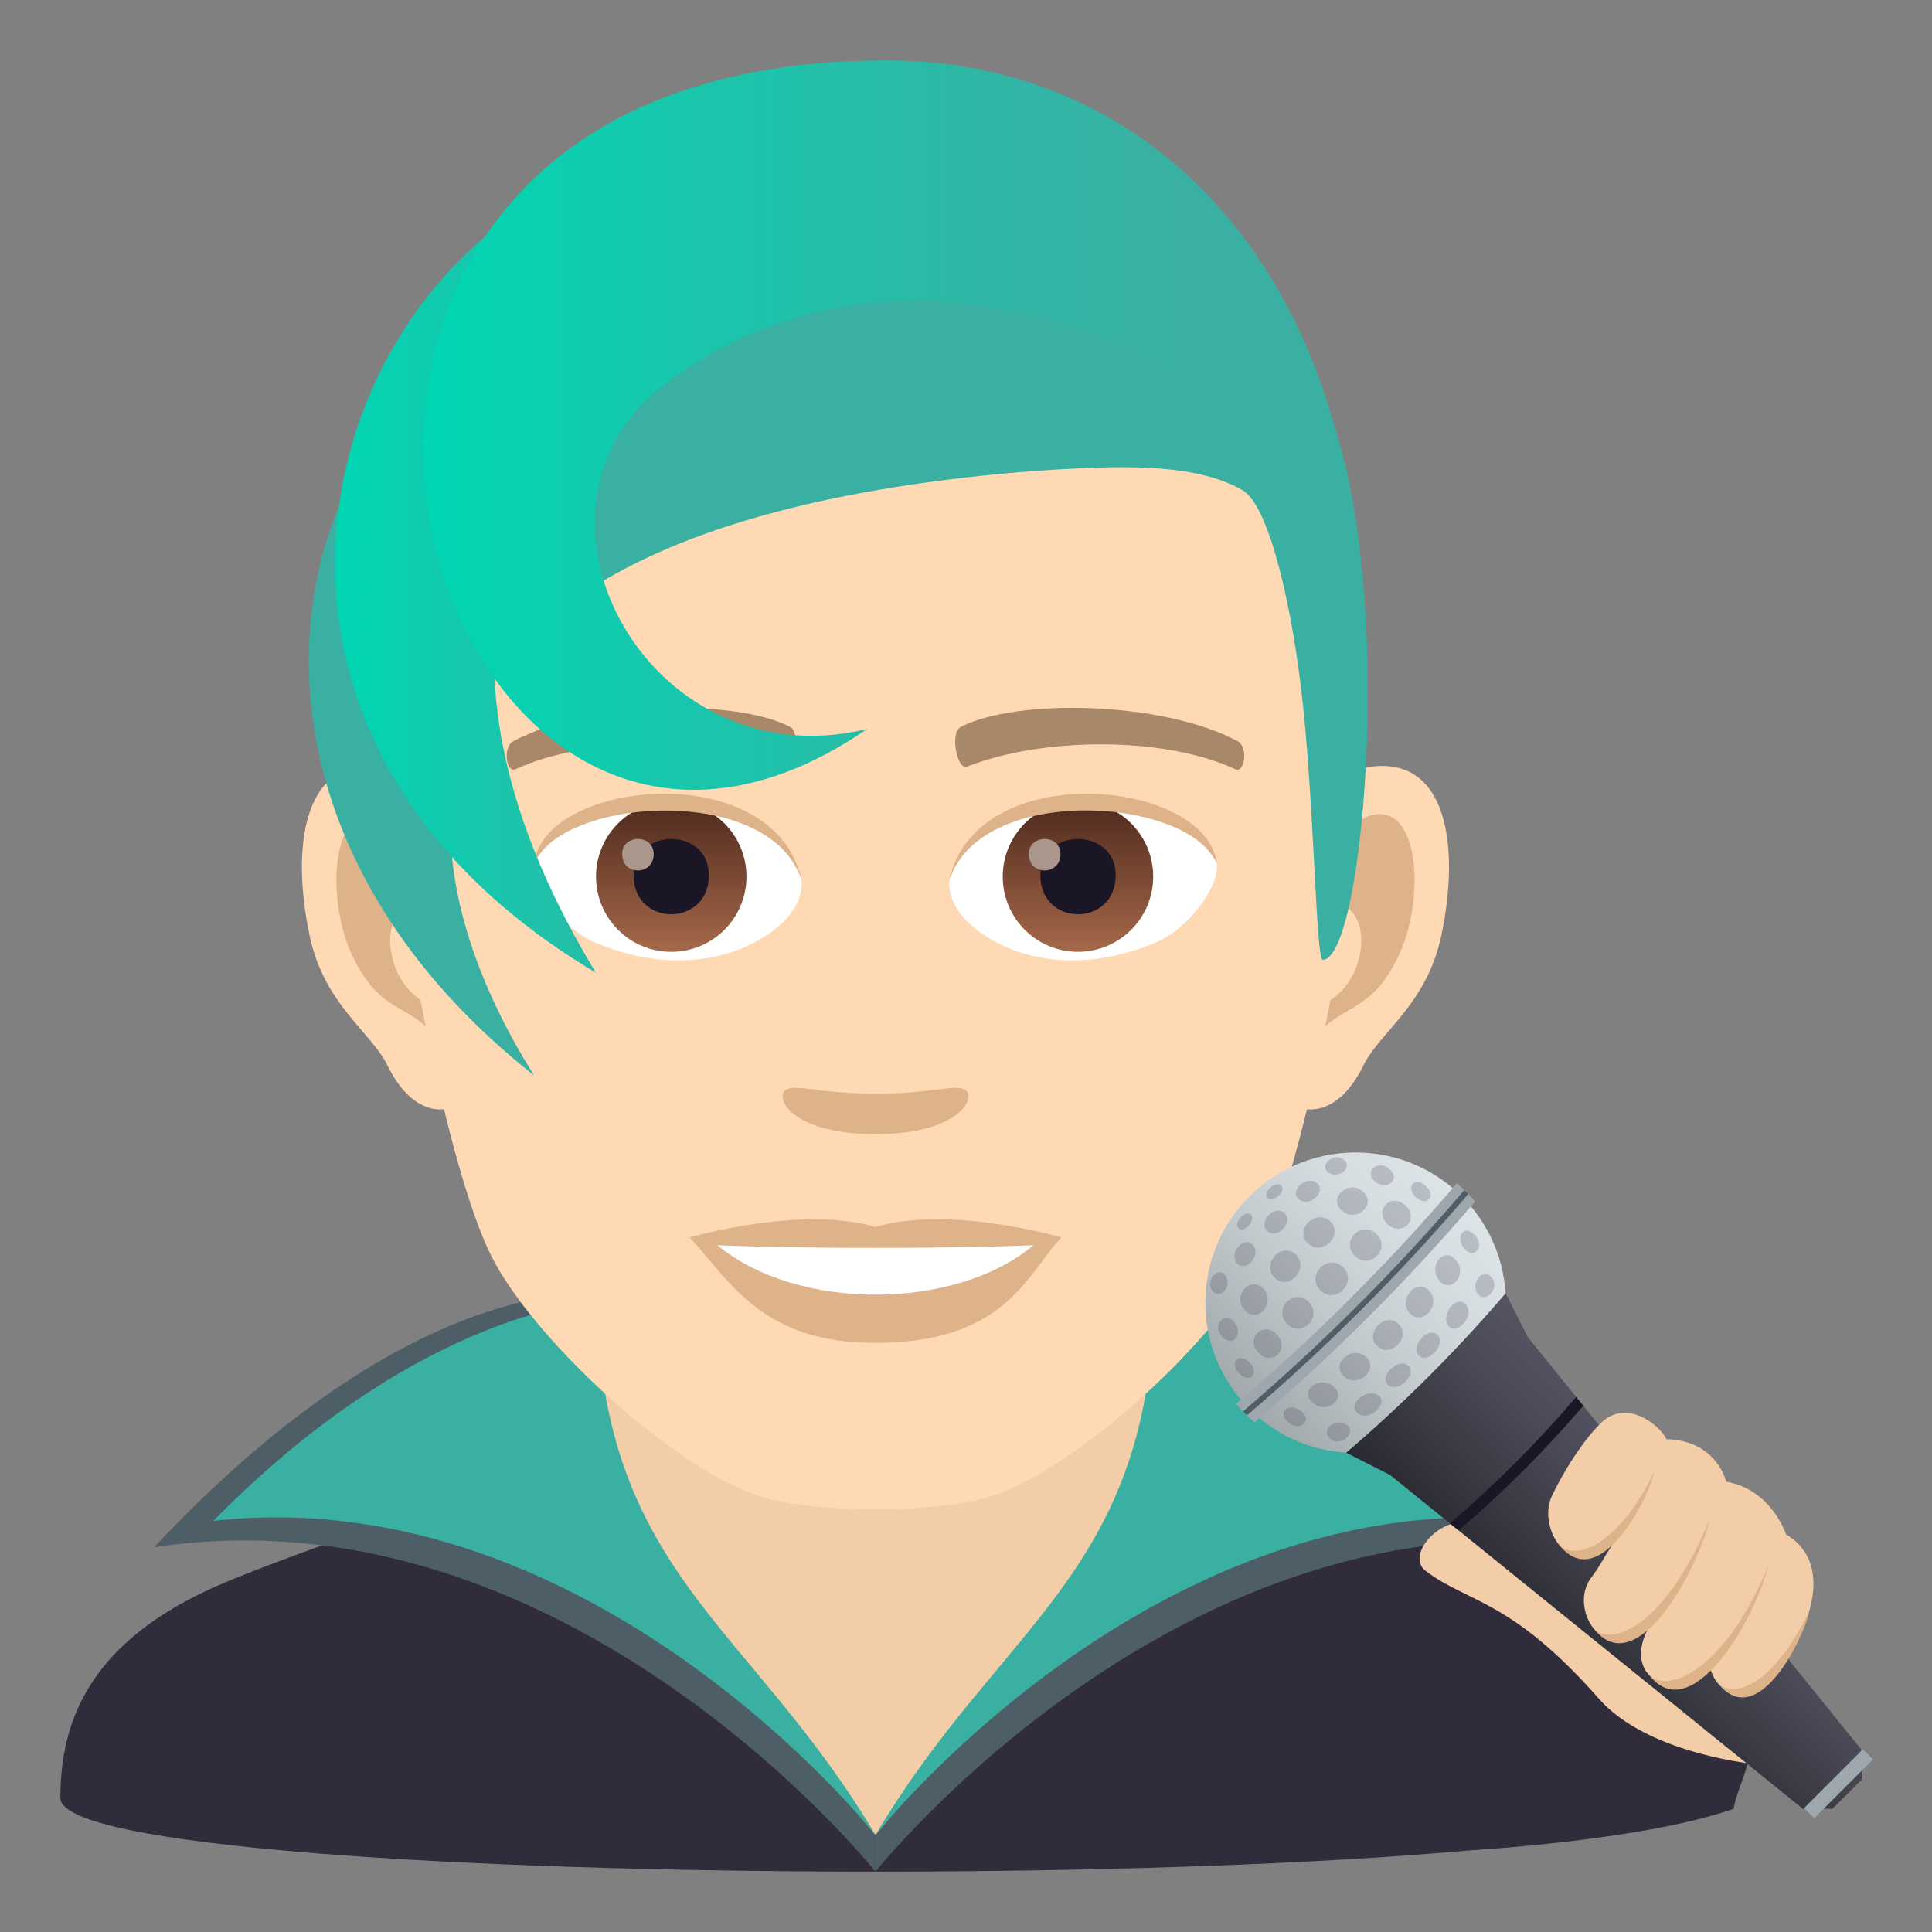 <?xml version="1.0" encoding="utf-8"?>
<!-- Generator: Adobe Illustrator 15.0.0, SVG Export Plug-In . SVG Version: 6.00 Build 0)  -->
<!DOCTYPE svg PUBLIC "-//W3C//DTD SVG 1.1//EN" "http://www.w3.org/Graphics/SVG/1.1/DTD/svg11.dtd">
<svg version="1.1" id="Layer_1" xmlns:x="http://ns.adobe.com/Extensibility/1.0/" xmlns:i="http://ns.adobe.com/AdobeIllustrator/10.0/" xmlns:graph="http://ns.adobe.com/Graphs/1.0/"
	 xmlns="http://www.w3.org/2000/svg" xmlns:xlink="http://www.w3.org/1999/xlink" xmlns:a="http://ns.adobe.com/AdobeSVGViewerExtensions/3.0/"
	 x="0px" y="0px" width="64px" height="64px" viewBox="0 0 64 64" enable-background="new 0 0 64 64" xml:space="preserve">
<rect x="0" y="0" width="64" height="64" fill="#808080" stroke="none"/>
<path fill="#302C3B" d="M6.786,52.718C9.488,51.43,20,48.01,20,48.01l18-0.029c0,0,10.59,3.441,13.275,4.734
	C55.18,54.587,56,57.144,56,59.56c0,3.254-54,3.254-54,0C2,57.14,2.871,54.583,6.786,52.718z"/>
<path fill="#F3CCA8" d="M20,49.947c0,3.332,9,10.838,9,10.838s9-7.506,9-10.838v-8.035H20V49.947z"/>
<path fill="#4E5E67" d="M37.547,42.896c2.822,6.086-1.213,9.057-8.545,17.889V62c0,0,10.203-12.807,23.895-10.744
	C43.807,41.561,37.547,42.896,37.547,42.896z"/>
<path fill="#4E5E67" d="M20.455,42.896c0,0-6.26-1.336-15.35,8.359C18.797,49.193,29,62,29,62v-1.215
	C21.668,51.953,17.633,48.982,20.455,42.896z"/>
<path fill="#3AB0A2" d="M38.248,43.117C38,52.189,33.164,53.783,29.002,60.785c0,0,9.336-11.803,21.932-10.404
	C44.031,43.352,38.248,43.117,38.248,43.117z"/>
<path fill="#3AB0A2" d="M7.068,50.381C19.664,48.982,29,60.785,29,60.785c-4.162-7.002-9-8.596-9.246-17.668
	C19.754,43.117,13.971,43.352,7.068,50.381z"/>
<path id="Path_1080_" fill="#FFD8B4" d="M45.441,25.395c-2.545,0.307-4.383,8.814-2.781,11.061c0.225,0.313,1.535,0.814,2.508-1.168
	c0.539-1.098,2.092-2.014,2.574-4.277C48.359,28.109,47.975,25.088,45.441,25.395z"/>
<path id="Path_1079_" fill="#FFD8B4" d="M12.561,25.395c2.545,0.307,4.383,8.814,2.781,11.061c-0.225,0.313-1.535,0.814-2.51-1.168
	c-0.537-1.098-2.092-2.014-2.572-4.277C9.641,28.109,10.027,25.088,12.561,25.395z"/>
<path id="Path_1078_" fill="#DEB38A" d="M45.373,27.023c-0.664,0.209-1.389,1.221-1.781,2.898c2.32-0.498,1.74,3.361-0.277,3.434
	c0.02,0.389,0.045,0.787,0.094,1.207c0.971-1.408,1.959-0.844,2.938-2.939C47.227,29.734,47.018,26.51,45.373,27.023z"/>
<path id="Path_1077_" fill="#DEB38A" d="M14.41,29.918c-0.395-1.676-1.117-2.686-1.781-2.895c-1.643-0.514-1.855,2.711-0.973,4.6
	c0.979,2.096,1.967,1.531,2.939,2.939c0.047-0.42,0.074-0.82,0.09-1.209C12.689,33.26,12.117,29.447,14.41,29.918z"/>
<path id="Path_1076_" fill="#FFD8B4" d="M29,9.035c-11.027,0-16.34,8.328-15.676,19.908c0.133,2.33,1.582,9.93,2.947,12.656
	c1.398,2.789,6.074,7.09,8.938,7.98c1.811,0.561,5.773,0.561,7.582,0c2.865-0.891,7.543-5.191,8.939-7.98
	c1.369-2.727,2.814-10.324,2.945-12.656C45.344,17.363,40.031,9.035,29,9.035z"/>
<path id="Path_1075_" fill="#A88868" d="M40.982,24.545c-2.521-1.336-7.348-1.4-9.146-0.469c-0.387,0.178-0.131,1.441,0.193,1.322
	c2.504-0.99,6.547-1.012,8.893,0.084C41.234,25.625,41.365,24.73,40.982,24.545z"/>
<path id="Path_1074_" fill="#A88868" d="M17.02,24.545c2.521-1.336,7.346-1.4,9.146-0.469c0.385,0.178,0.131,1.441-0.193,1.322
	c-2.51-0.99-6.547-1.012-8.895,0.084C16.768,25.625,16.639,24.73,17.02,24.545z"/>
<path id="Path_1073_" fill="#DEB38A" d="M31.977,36.109c-0.314-0.219-1.053,0.119-2.977,0.119c-1.92,0-2.66-0.338-2.975-0.119
	C25.648,36.375,26.248,37.57,29,37.57C31.754,37.57,32.355,36.375,31.977,36.109z"/>
<path id="Path_1072_" fill="#DEB38A" d="M29,40.646c-2.479-0.729-6.154,0.346-6.154,0.346c1.398,1.521,2.424,3.494,6.154,3.494
	c4.275,0,5.002-2.24,6.156-3.494C35.156,40.992,31.48,39.912,29,40.646z"/>
<path id="Path_1071_" fill="#FFFFFF" d="M23.768,41.25c2.602,2.176,7.852,2.191,10.467,0C31.463,41.367,26.559,41.369,23.768,41.25z
	"/>
<path id="Path_1070_" fill="#FFFFFF" d="M26.547,29.086c0.094,0.73-0.402,1.594-1.773,2.242c-0.871,0.412-2.686,0.896-5.066-0.107
	c-1.066-0.449-2.107-1.848-2.014-2.623C18.984,26.168,25.338,25.813,26.547,29.086z"/>
<linearGradient id="Oval_1_" gradientUnits="userSpaceOnUse" x1="-425.039" y1="477.465" x2="-425.039" y2="478.224" gradientTransform="matrix(6.57 0 0 -6.57 2814.78 3168.528)">
	<stop  offset="0" style="stop-color:#A6694A"/>
	<stop  offset="1" style="stop-color:#4F2A1E"/>
	<a:midPointStop  offset="0" style="stop-color:#A6694A"/>
	<a:midPointStop  offset="0.5" style="stop-color:#A6694A"/>
	<a:midPointStop  offset="1" style="stop-color:#4F2A1E"/>
</linearGradient>
<circle id="Oval_166_" fill="url(#Oval_1_)" cx="22.236" cy="29.039" r="2.492"/>
<path id="Path_1069_" fill="#1A1626" d="M20.988,28.992c0,1.725,2.496,1.725,2.496,0C23.484,27.393,20.988,27.393,20.988,28.992z"/>
<path id="Path_1068_" fill="#AB968C" d="M20.609,28.293c0,0.723,1.045,0.723,1.045,0C21.654,27.625,20.609,27.625,20.609,28.293z"/>
<path id="Path_1067_" fill="#DEB38A" d="M26.559,29.182c-1.014-3.25-7.926-2.77-8.865-0.584
	C18.041,25.799,25.695,25.059,26.559,29.182z"/>
<path id="Path_1066_" fill="#FFFFFF" d="M31.455,29.086c-0.094,0.73,0.4,1.594,1.773,2.242c0.871,0.412,2.684,0.896,5.064-0.107
	c1.07-0.449,2.109-1.848,2.016-2.623C39.018,26.168,32.662,25.813,31.455,29.086z"/>
<linearGradient id="Oval_2_" gradientUnits="userSpaceOnUse" x1="-425.687" y1="477.465" x2="-425.687" y2="478.224" gradientTransform="matrix(6.57 0 0 -6.57 2832.511 3168.528)">
	<stop  offset="0" style="stop-color:#A6694A"/>
	<stop  offset="1" style="stop-color:#4F2A1E"/>
	<a:midPointStop  offset="0" style="stop-color:#A6694A"/>
	<a:midPointStop  offset="0.5" style="stop-color:#A6694A"/>
	<a:midPointStop  offset="1" style="stop-color:#4F2A1E"/>
</linearGradient>
<circle id="Oval_165_" fill="url(#Oval_2_)" cx="35.709" cy="29.039" r="2.492"/>
<path id="Path_1065_" fill="#1A1626" d="M34.463,28.992c0,1.725,2.496,1.725,2.496,0C36.959,27.393,34.463,27.393,34.463,28.992z"/>
<path id="Path_1064_" fill="#AB968C" d="M34.082,28.293c0,0.723,1.047,0.723,1.047,0C35.129,27.625,34.082,27.625,34.082,28.293z"/>
<path id="Path_1063_" fill="#DEB38A" d="M31.443,29.182c1.012-3.248,7.92-2.783,8.865-0.584
	C39.957,25.799,32.307,25.059,31.443,29.182z"/>
<path fill="#3AB0A2" d="M43.086,11.793C40.672,8.533,36.254,6.068,29,6.068c-7.252,0-11.668,2.465-14.082,5.725
	c-3.418,4.617-2.258,20-0.736,20c0.24,0,0.275-5.381,0.736-9.104c0.373-3.029,1.094-5.969,1.924-6.449
	c2.531-1.467,7.412-0.369,12.158-0.369s9.629-1.098,12.162,0.369c0.828,0.48,1.547,3.42,1.924,6.449
	c0.459,3.723,0.494,9.104,0.734,9.104C45.342,31.793,46.502,16.41,43.086,11.793z"/>
<path fill="#3AB0A2" d="M17.693,35.627c-4.166-6.625-6.801-18.113,16.389-20.014C16.305-1.316,0.361,21.951,17.693,35.627z"/>
<linearGradient id="SVGID_1_" gradientUnits="userSpaceOnUse" x1="11.099" y1="18.583" x2="31.627" y2="18.583">
	<stop  offset="0.006" style="stop-color:#00D6B3"/>
	<stop  offset="0.276" style="stop-color:#1BC4AB"/>
	<stop  offset="0.559" style="stop-color:#32B5A4"/>
	<stop  offset="0.739" style="stop-color:#3AB0A2"/>
	<a:midPointStop  offset="0.006" style="stop-color:#00D6B3"/>
	<a:midPointStop  offset="0.392" style="stop-color:#00D6B3"/>
	<a:midPointStop  offset="0.739" style="stop-color:#3AB0A2"/>
</linearGradient>
<path fill="url(#SVGID_1_)" d="M19.738,32.221C10.111,16.346,23.295,7.709,31.627,7.627C16.137-3.123,1.111,21.18,19.738,32.221z"/>
<linearGradient id="SVGID_2_" gradientUnits="userSpaceOnUse" x1="14.029" y1="14.082" x2="44.24" y2="14.082">
	<stop  offset="0.006" style="stop-color:#00D6B3"/>
	<stop  offset="0.256" style="stop-color:#16C8AD"/>
	<stop  offset="0.624" style="stop-color:#30B6A5"/>
	<stop  offset="0.842" style="stop-color:#3AB0A2"/>
	<a:midPointStop  offset="0.006" style="stop-color:#00D6B3"/>
	<a:midPointStop  offset="0.409" style="stop-color:#00D6B3"/>
	<a:midPointStop  offset="0.842" style="stop-color:#3AB0A2"/>
</linearGradient>
<path fill="url(#SVGID_2_)" d="M28.727,24.148c-7.387,1.791-12.166-7.457-6.604-11.5c10.889-7.916,22.947,4.553,22.072,1.434
	C42.061,6.482,36.43,2,29.359,2C4.727,2,13.756,34.436,28.727,24.148z"/>
<path fill="#302C3B" d="M57.43,59.918c-3,1.06-8.799,1.381-8.799,1.381s1.986-5.372,3.52-5.313
	C60.053,56.284,57.64,58.432,57.43,59.918z"/>
<path fill="#F3CCA8" d="M47.225,52.036c-0.84-0.644,1.16-2.572,2.362-1.054c0.484,0.614,8.689,7.473,8.689,7.473
	s-3.662-0.306-5.316-2.188C50.047,52.955,48.599,53.092,47.225,52.036z"/>
<linearGradient id="SVGID_3_" gradientUnits="userSpaceOnUse" x1="-272.219" y1="-153.592" x2="-245.218" y2="-153.592" gradientTransform="matrix(0.261 -0.261 0.261 0.261 152.396 15.748)">
	<stop  offset="0" style="stop-color:#A0A8AB"/>
	<stop  offset="0.024" style="stop-color:#A2AAAD"/>
	<stop  offset="0.429" style="stop-color:#C2CACD"/>
	<stop  offset="0.768" style="stop-color:#D6DDE1"/>
	<stop  offset="1" style="stop-color:#DDE4E8"/>
	<a:midPointStop  offset="0" style="stop-color:#A0A8AB"/>
	<a:midPointStop  offset="0.376" style="stop-color:#A0A8AB"/>
	<a:midPointStop  offset="1" style="stop-color:#DDE4E8"/>
</linearGradient>
<circle fill="url(#SVGID_3_)" cx="44.906" cy="43.154" r="4.977"/>
<path fill="#9EA7AD" d="M48.264,39.195c-2.244,2.627-4.691,5.074-7.318,7.318c0.092,0.107,0.496,0.512,0.605,0.604
	c2.627-2.244,5.072-4.691,7.316-7.318C48.777,39.691,48.373,39.285,48.264,39.195z"/>
<path fill="#4E5E67" d="M48.5,39.432c-2.244,2.627-4.689,5.074-7.318,7.318c0.014,0.029,0.1,0.117,0.131,0.131
	c2.629-2.244,5.074-4.691,7.318-7.318C48.619,39.531,48.531,39.443,48.5,39.432z"/>
<linearGradient id="SVGID_4_" gradientUnits="userSpaceOnUse" x1="71.355" y1="-56.182" x2="78.824" y2="-56.182" gradientTransform="matrix(0.707 -0.707 0.707 0.707 40.841 145.28)">
	<stop  offset="0" style="stop-color:#282930"/>
	<stop  offset="0.649" style="stop-color:#494855"/>
	<stop  offset="1" style="stop-color:#565463"/>
	<a:midPointStop  offset="0" style="stop-color:#282930"/>
	<a:midPointStop  offset="0.436" style="stop-color:#282930"/>
	<a:midPointStop  offset="1" style="stop-color:#565463"/>
</linearGradient>
<path fill="url(#SVGID_4_)" d="M49.875,42.842c-1.619,1.896-3.385,3.662-5.281,5.281c0.479,0.244,0.957,0.484,1.436,0.727
	l0.002-0.002l13.688,11.07h0.984l0.967-0.967l-0.002-0.982l-11.07-13.688c0.002-0.002,0.002-0.002,0.004-0.004
	C50.359,43.799,50.117,43.322,49.875,42.842z"/>
<path fill="#1A1626" d="M52.213,46.277c-1.283,1.502-2.682,2.902-4.184,4.186c0.096,0.078,0.193,0.156,0.289,0.234
	c1.482-1.268,2.863-2.648,4.131-4.129C52.371,46.471,52.293,46.373,52.213,46.277z"/>
<rect x="59.479" y="58.868" transform="matrix(0.707 -0.708 0.708 0.707 -23.969 60.388)" fill="#9EA7AD" width="2.758" height="0.476"/>
<path opacity="0.2" fill="#302C3B" d="M44.611,47.197c0.346,0.225-0.174,0.768-0.533,0.471
	C43.707,47.365,44.248,46.953,44.611,47.197z"/>
<path opacity="0.2" fill="#302C3B" d="M45.66,46.227c0.348,0.232-0.256,0.865-0.656,0.611C44.572,46.551,45.273,45.949,45.66,46.227
	z"/>
<path opacity="0.2" fill="#302C3B" d="M46.664,45.252c0.277,0.27-0.322,0.881-0.66,0.645C45.627,45.613,46.338,44.936,46.664,45.252
	z"/>
<path opacity="0.2" fill="#302C3B" d="M47.648,44.254c0.236,0.336-0.375,0.938-0.645,0.658
	C46.686,44.588,47.363,43.875,47.648,44.254z"/>
<path opacity="0.2" fill="#302C3B" d="M48.59,43.252c0.254,0.402-0.379,1.004-0.613,0.658C47.699,43.523,48.303,42.822,48.59,43.252
	z"/>
<path opacity="0.2" fill="#302C3B" d="M49.42,42.326c0.297,0.361-0.246,0.879-0.473,0.533C48.703,42.496,49.117,41.957,49.42,42.326
	z"/>
<path opacity="0.2" fill="#302C3B" d="M43.129,46.764c0.379,0.336-0.131,0.697-0.475,0.326
	C42.291,46.744,42.73,46.439,43.129,46.764z"/>
<path opacity="0.2" fill="#302C3B" d="M48.842,40.902c0.373,0.346,0.01,0.854-0.328,0.475
	C48.191,40.979,48.494,40.539,48.842,40.902z"/>
<path opacity="0.2" fill="#302C3B" d="M44.172,45.928c0.463,0.387-0.213,0.947-0.672,0.553
	C43.016,46.092,43.68,45.535,44.172,45.928z"/>
<path opacity="0.2" fill="#302C3B" d="M45.254,44.951c0.439,0.404-0.258,1.047-0.721,0.66
	C44.045,45.211,44.785,44.523,45.254,44.951z"/>
<path opacity="0.2" fill="#302C3B" d="M46.344,43.875c0.408,0.438-0.279,1.125-0.719,0.719C45.164,44.16,45.91,43.412,46.344,43.875
	z"/>
<path opacity="0.2" fill="#302C3B" d="M47.363,42.781c0.385,0.463-0.256,1.162-0.662,0.721
	C46.275,43.033,46.963,42.293,47.363,42.781z"/>
<path opacity="0.2" fill="#302C3B" d="M48.232,41.748c0.395,0.459-0.168,1.137-0.555,0.674
	C47.285,41.93,47.842,41.266,48.232,41.748z"/>
<path opacity="0.2" fill="#302C3B" d="M41.396,45.133c0.352,0.385-0.018,0.715-0.338,0.363
	C40.707,45.174,41.02,44.775,41.396,45.133z"/>
<path opacity="0.2" fill="#302C3B" d="M47.246,39.309c0.352,0.32,0.023,0.688-0.361,0.336
	C46.527,39.268,46.926,38.953,47.246,39.309z"/>
<path opacity="0.2" fill="#302C3B" d="M42.295,44.201c0.463,0.492-0.166,1.082-0.598,0.617
	C41.242,44.377,41.813,43.73,42.295,44.201z"/>
<path opacity="0.2" fill="#302C3B" d="M43.352,43.125c0.488,0.504-0.246,1.219-0.715,0.727
	C42.156,43.373,42.857,42.635,43.352,43.125z"/>
<path opacity="0.2" fill="#302C3B" d="M44.492,41.982c0.498,0.496-0.264,1.258-0.758,0.76C43.242,42.246,43.996,41.49,44.492,41.982
	z"/>
<path opacity="0.2" fill="#302C3B" d="M45.604,40.885c0.49,0.471-0.223,1.205-0.727,0.715
	C44.387,41.105,45.125,40.406,45.604,40.885z"/>
<path opacity="0.2" fill="#302C3B" d="M46.57,39.945c0.465,0.432-0.123,1.061-0.617,0.598C45.48,40.063,46.129,39.49,46.57,39.945z"
	/>
<path opacity="0.2" fill="#302C3B" d="M40.885,43.789c0.336,0.4-0.068,0.871-0.395,0.496C40.143,43.932,40.539,43.41,40.885,43.789z
	"/>
<path opacity="0.2" fill="#302C3B" d="M41.854,42.693c0.432,0.49-0.221,1.184-0.631,0.701
	C40.809,42.934,41.422,42.227,41.854,42.693z"/>
<path opacity="0.2" fill="#302C3B" d="M42.932,41.566c0.465,0.471-0.279,1.23-0.721,0.744
	C41.781,41.844,42.479,41.115,42.932,41.566z"/>
<path opacity="0.2" fill="#302C3B" d="M44.063,40.459c0.484,0.441-0.275,1.186-0.746,0.723
	C42.865,40.729,43.594,40.029,44.063,40.459z"/>
<path opacity="0.2" fill="#302C3B" d="M45.146,39.471c0.484,0.41-0.213,1.064-0.703,0.631
	C43.979,39.672,44.684,39.057,45.146,39.471z"/>
<path opacity="0.2" fill="#302C3B" d="M46.037,38.738c0.373,0.328-0.096,0.732-0.496,0.396
	C45.16,38.787,45.682,38.393,46.037,38.738z"/>
<path opacity="0.2" fill="#302C3B" d="M40.59,42.248c0.25,0.334-0.174,0.844-0.428,0.506C39.91,42.432,40.35,41.932,40.59,42.248z"
	/>
<path opacity="0.2" fill="#302C3B" d="M41.506,41.242c0.299,0.344-0.262,0.953-0.545,0.588
	C40.695,41.484,41.225,40.922,41.506,41.242z"/>
<path opacity="0.2" fill="#302C3B" d="M42.545,40.184c0.336,0.309-0.271,0.916-0.58,0.582
	C41.678,40.453,42.232,39.898,42.545,40.184z"/>
<path opacity="0.2" fill="#302C3B" d="M43.609,39.184c0.367,0.283-0.242,0.84-0.586,0.543C42.701,39.447,43.264,38.92,43.609,39.184
	z"/>
<path opacity="0.2" fill="#302C3B" d="M44.506,38.41c0.338,0.256-0.174,0.678-0.508,0.43C43.684,38.6,44.182,38.16,44.506,38.41z"/>
<path opacity="0.2" fill="#302C3B" d="M41.439,40.238c0.182,0.197-0.26,0.654-0.426,0.432
	C40.869,40.467,41.279,40.063,41.439,40.238z"/>
<path opacity="0.2" fill="#302C3B" d="M42.422,39.262c0.223,0.166-0.234,0.607-0.434,0.426
	C41.813,39.527,42.217,39.117,42.422,39.262z"/>
<path fill="#F3CCA8" d="M55.205,47.675c1.666,0.038,1.979,1.409,1.979,1.409c1.501,0.255,1.984,1.749,1.984,1.749
	c2.817,1.641-1.775,7.424-2.561,4.283c-1.316,1.447-3.012,0.302-1.868-1.408c-1.445,1.742-2.852-0.369-2.027-1.447
	c0.31-0.404,0.544-0.912,0.905-1.373c-1.494,1.746-2.736-0.219-2.206-1.338c0.591-1.238,1.438-2.346,1.856-2.594
	C54.096,46.466,55.012,47.272,55.205,47.675z"/>
<path fill="#DEB38A" d="M51.646,51.169c1.356,1.738,3.051-1.715,3.141-2.404C53.707,51.058,52.236,51.778,51.646,51.169z"/>
<path fill="#DEB38A" d="M56.897,55.743c1.356,1.738,2.946-1.687,3.034-2.377C58.854,55.66,57.487,56.353,56.897,55.743z"/>
<path fill="#DEB38A" d="M52.798,53.952c1.356,1.738,3.319-1.635,3.85-3.645C55.178,53.878,53.388,54.562,52.798,53.952z"/>
<path fill="#DEB38A" d="M54.635,55.493c1.355,1.736,3.43-1.651,3.961-3.663C57.125,55.4,55.225,56.101,54.635,55.493z"/>
</svg>

